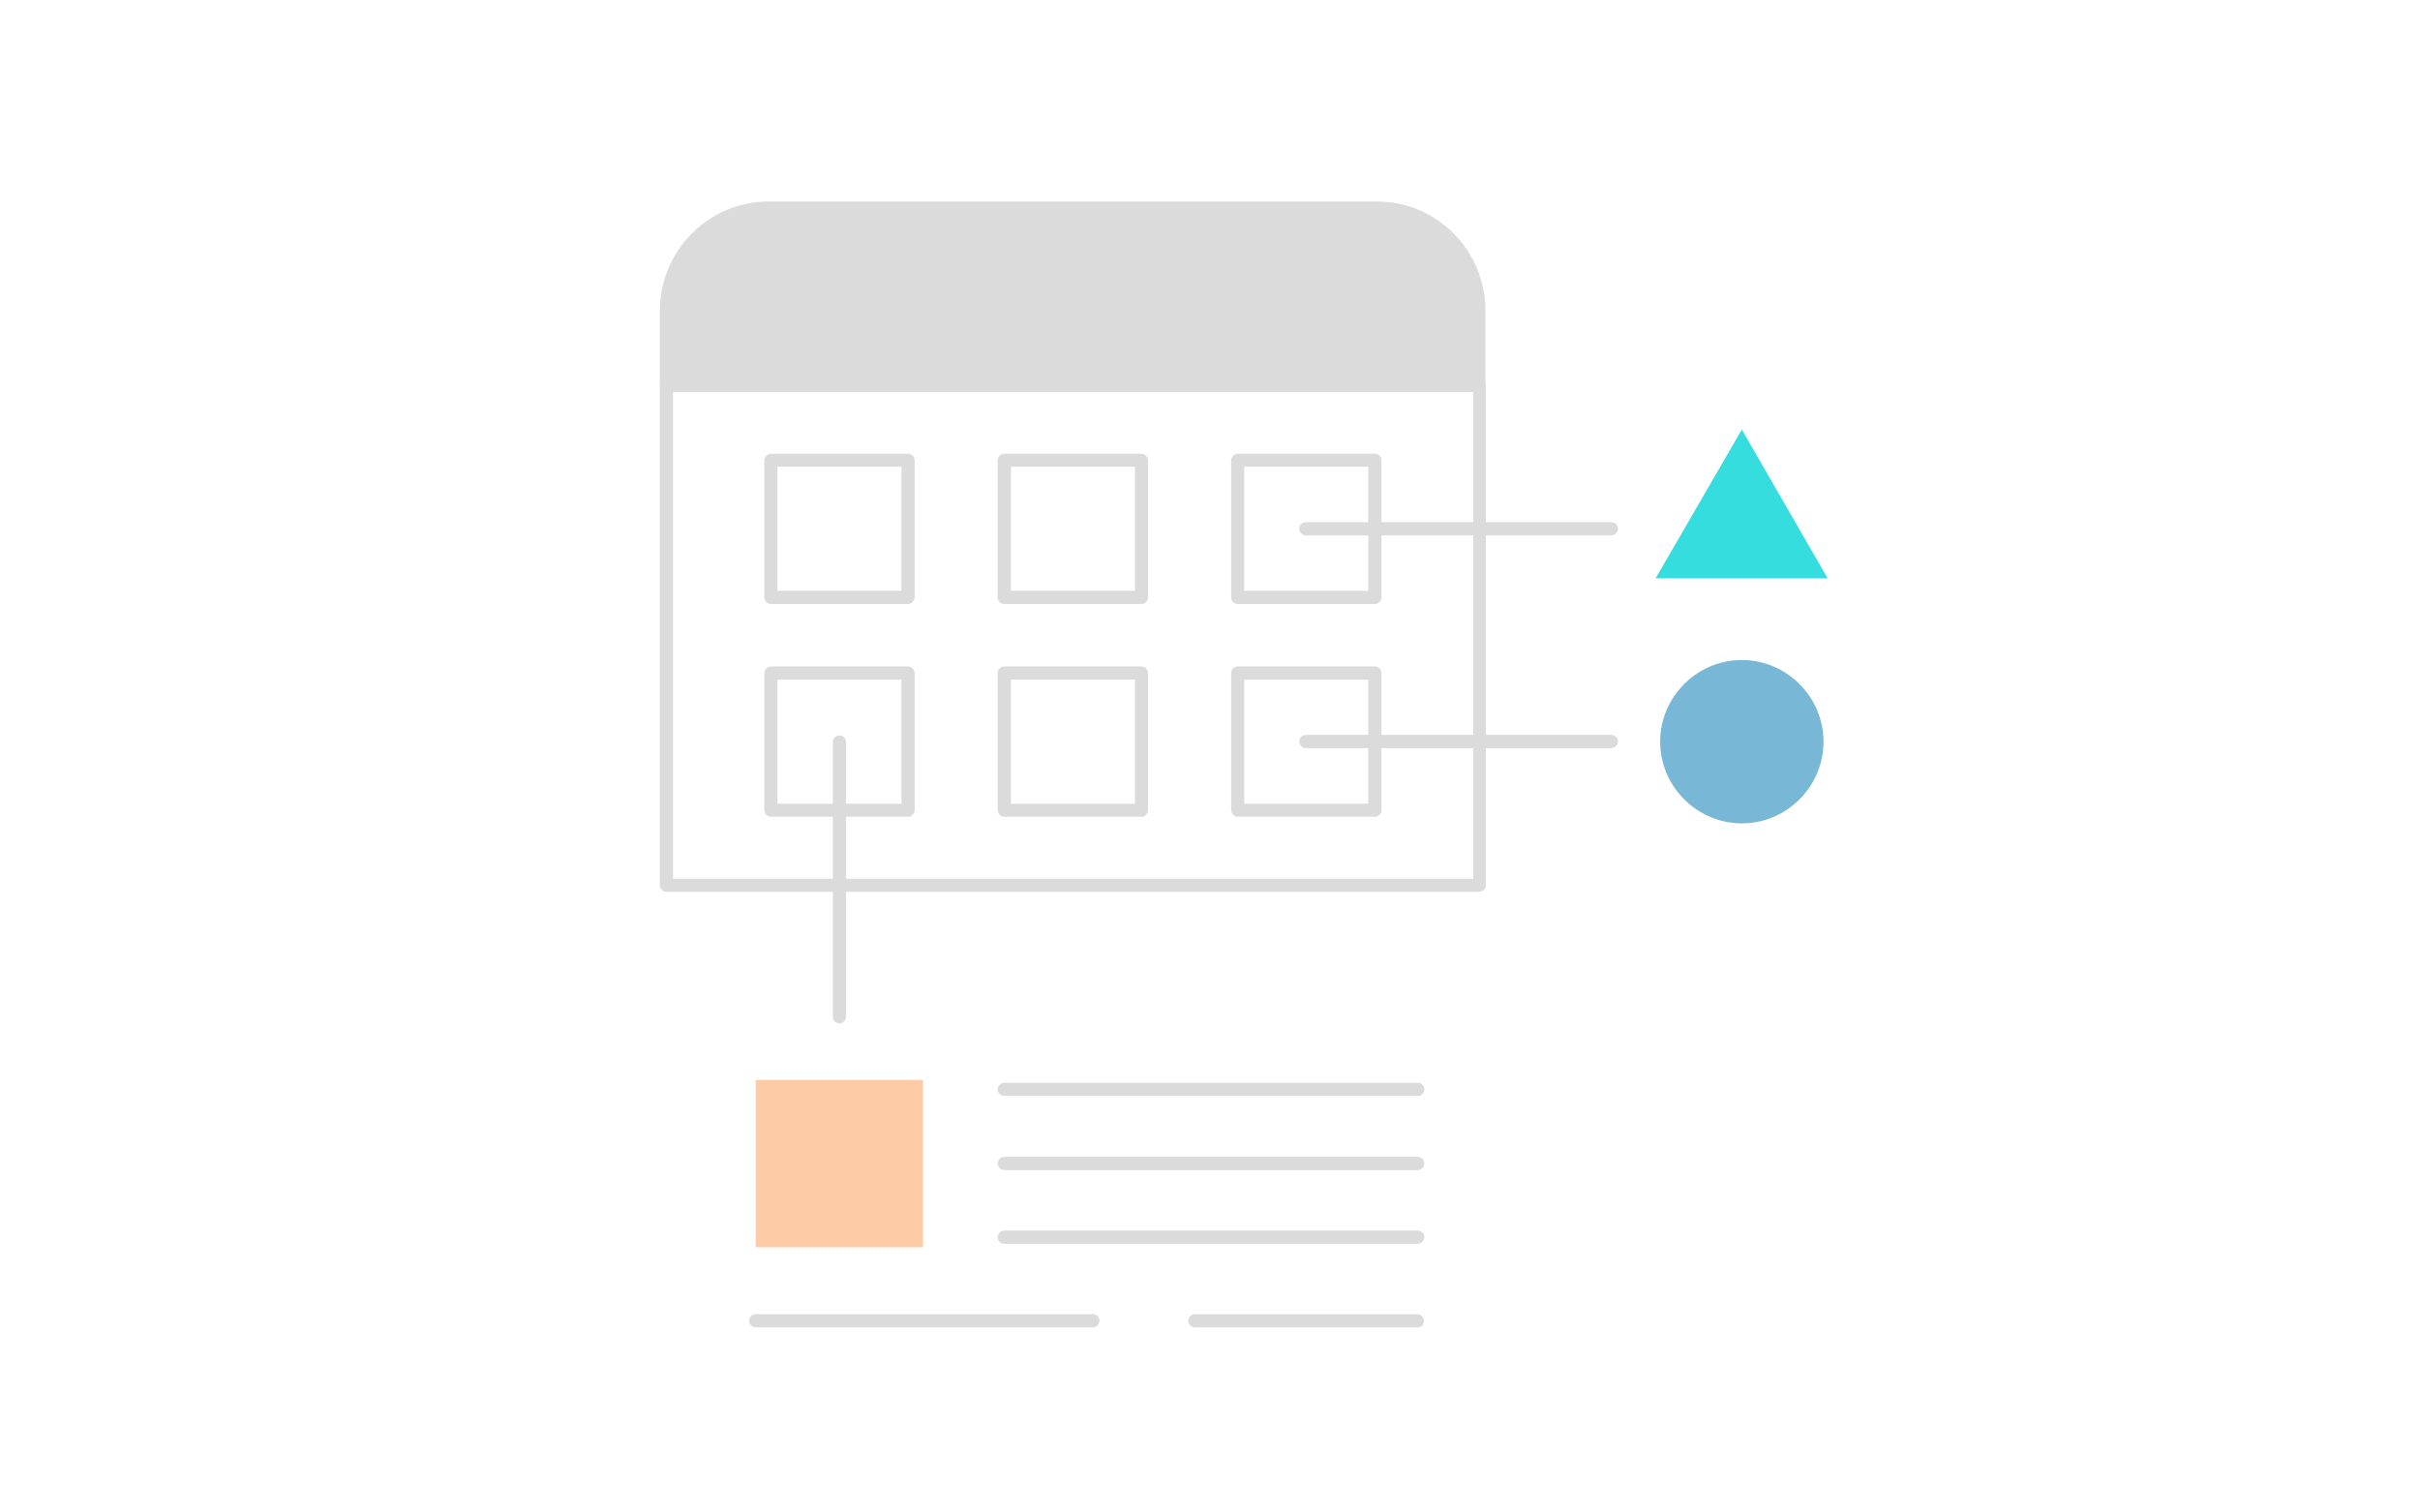 <?xml version="1.0" encoding="utf-8"?>
<!-- Generator: Adobe Illustrator 18.0.0, SVG Export Plug-In . SVG Version: 6.00 Build 0)  -->
<!DOCTYPE svg PUBLIC "-//W3C//DTD SVG 1.1//EN" "http://www.w3.org/Graphics/SVG/1.1/DTD/svg11.dtd">
<svg version="1.1" id="Calque_1" xmlns="http://www.w3.org/2000/svg" xmlns:xlink="http://www.w3.org/1999/xlink" x="0px" y="0px"
	 viewBox="0 0 1280 800" enable-background="new 0 0 1280 800" xml:space="preserve">
<g>
	<path fill="#DBDBDB" d="M480.3,319.5h-72.5c-1.9,0-3.5-1.6-3.5-3.5v-72.5c0-1.9,1.6-3.5,3.5-3.5h72.5c1.9,0,3.5,1.6,3.5,3.5V316
		C483.7,317.9,482.1,319.5,480.3,319.5z M411.2,312.5h65.6v-65.6h-65.6V312.5z"/>
</g>
<g>
	<path fill="#DBDBDB" d="M603.7,319.5h-72.5c-1.9,0-3.5-1.6-3.5-3.5v-72.5c0-1.9,1.6-3.5,3.5-3.5h72.5c1.9,0,3.5,1.6,3.5,3.5V316
		C607.2,317.9,605.6,319.5,603.7,319.5z M534.7,312.5h65.6v-65.6h-65.6V312.5L534.7,312.5z"/>
</g>
<g>
	<path fill="#DBDBDB" d="M727.2,319.5h-72.5c-1.9,0-3.5-1.6-3.5-3.5v-72.5c0-1.9,1.6-3.5,3.5-3.5h72.5c1.9,0,3.5,1.6,3.5,3.5V316
		C730.7,317.9,729.1,319.5,727.2,319.5z M658.1,312.5h65.6v-65.6h-65.6V312.5z"/>
</g>
<g>
	<path fill="#DBDBDB" d="M480.3,432h-72.5c-1.9,0-3.5-1.6-3.5-3.5V356c0-1.9,1.6-3.5,3.5-3.5h72.5c1.9,0,3.5,1.6,3.5,3.5v72.5
		C483.7,430.4,482.1,432,480.3,432z M411.2,425.1h65.6v-65.6h-65.6V425.1z"/>
</g>
<g>
	<rect x="399.7" y="571.2" fill="#FECBA7" width="88.5" height="88.5"/>
</g>
<g>
	<path fill="#DBDBDB" d="M603.7,432h-72.5c-1.9,0-3.5-1.6-3.5-3.5V356c0-1.9,1.6-3.5,3.5-3.5h72.5c1.9,0,3.5,1.6,3.5,3.5v72.5
		C607.2,430.4,605.6,432,603.7,432z M534.7,425.1h65.6v-65.6h-65.6V425.1L534.7,425.1z"/>
</g>
<g>
	<path fill="#DBDBDB" d="M727.2,432h-72.5c-1.9,0-3.5-1.6-3.5-3.5V356c0-1.9,1.6-3.5,3.5-3.5h72.5c1.9,0,3.5,1.6,3.5,3.5v72.5
		C730.7,430.4,729.1,432,727.2,432z M658.1,425.1h65.6v-65.6h-65.6V425.1z"/>
</g>
<g>
	<path fill="#DBDBDB" d="M782.4,471.7H352.5c-1.9,0-3.5-1.6-3.5-3.5V204c0-1.9,1.6-3.5,3.5-3.5h429.9c1.9,0,3.5,1.6,3.5,3.5v264.3
		C785.9,470.1,784.3,471.7,782.4,471.7z M356,464.8h423.2V207.2H356V464.8z"/>
</g>
<g>
	<path fill="#DBDBDB" d="M444,541.3c-1.9,0-3.5-1.6-3.5-3.5V392.5c0-1.9,1.6-3.5,3.5-3.5s3.5,1.6,3.5,3.5v145.3
		C447.5,539.7,445.9,541.3,444,541.3z"/>
</g>
<g>
	<path fill="#DBDBDB" d="M852.3,283.2H690.7c-1.9,0-3.5-1.6-3.5-3.5s1.6-3.5,3.5-3.5h161.6c1.9,0,3.5,1.6,3.5,3.5
		C855.7,281.6,854.1,283.2,852.3,283.2z"/>
</g>
<g>
	<path fill="#DBDBDB" d="M852.3,395.7H690.7c-1.9,0-3.5-1.6-3.5-3.5c0-1.9,1.6-3.5,3.5-3.5h161.6c1.9,0,3.5,1.6,3.5,3.5
		C855.7,394.1,854.1,395.7,852.3,395.7z"/>
</g>
<g>
	<path fill="#DBDBDB" d="M782.7,204v-39.5c0-30.1-24.3-54.4-53.9-54.4H406.4c-29.9,0-53.9,24.3-53.9,54.4v39.2h430.1V204z"/>
	<path fill="#DBDBDB" d="M782.7,207.2H352.5c-1.9,0-3.5-1.6-3.5-3.5v-39.2c0-32,25.9-57.9,57.3-57.9h322.1
		c31.7,0,57.3,25.9,57.3,57.9v39.2C785.9,205.9,784.5,207.2,782.7,207.2z M356,200.5h423.2v-36c0-28-22.7-50.9-50.4-50.9H406.4
		c-27.7,0-50.4,22.9-50.4,50.9V200.5z"/>
</g>
<g>
	<polygon fill="#36DDDE" points="875.7,305.9 921.3,227.2 966.7,305.9 	"/>
</g>
<g>
	<circle fill="#78B7D6" cx="921.3" cy="392.3" r="39.7"/>
	<path fill="#78B7D6" d="M921.3,435.5c-23.7,0-43.2-19.5-43.2-43.2s19.5-43.2,43.2-43.2c23.7,0,43.2,19.5,43.2,43.2
		S945.1,435.5,921.3,435.5z M921.3,356c-20,0-36.3,16.3-36.3,36.3s16.3,36.3,36.3,36.3s36.3-16.3,36.3-36.3S941.3,356,921.3,356z"/>
</g>
<g>
	<path fill="#DBDBDB" d="M749.9,579.7H531.2c-1.9,0-3.5-1.6-3.5-3.5s1.6-3.5,3.5-3.5h218.7c1.9,0,3.5,1.6,3.5,3.5
		C753.3,578.4,751.7,579.7,749.9,579.7z"/>
</g>
<g>
	<path fill="#DBDBDB" d="M749.9,618.9H531.2c-1.9,0-3.5-1.6-3.5-3.5c0-1.9,1.6-3.5,3.5-3.5h218.7c1.9,0,3.5,1.6,3.5,3.5
		C753.3,617.3,751.7,618.9,749.9,618.9z"/>
</g>
<g>
	<path fill="#DBDBDB" d="M749.9,657.9H531.2c-1.9,0-3.5-1.6-3.5-3.5c0-1.9,1.6-3.5,3.5-3.5h218.7c1.9,0,3.5,1.6,3.5,3.5
		C753.3,656.3,751.7,657.9,749.9,657.9z"/>
</g>
<g>
	<path fill="#DBDBDB" d="M578.1,702.1H399.7c-1.9,0-3.5-1.6-3.5-3.5c0-1.9,1.6-3.5,3.5-3.5h178.4c1.9,0,3.5,1.6,3.5,3.5
		C581.3,700.5,580,702.1,578.1,702.1z"/>
</g>
<g>
	<path fill="#DBDBDB" d="M749.9,702.1H632c-1.9,0-3.5-1.6-3.5-3.5c0-1.9,1.6-3.5,3.5-3.5h117.6c1.9,0,3.5,1.6,3.5,3.5
		C753.3,700.5,751.7,702.1,749.9,702.1z"/>
</g>
</svg>
